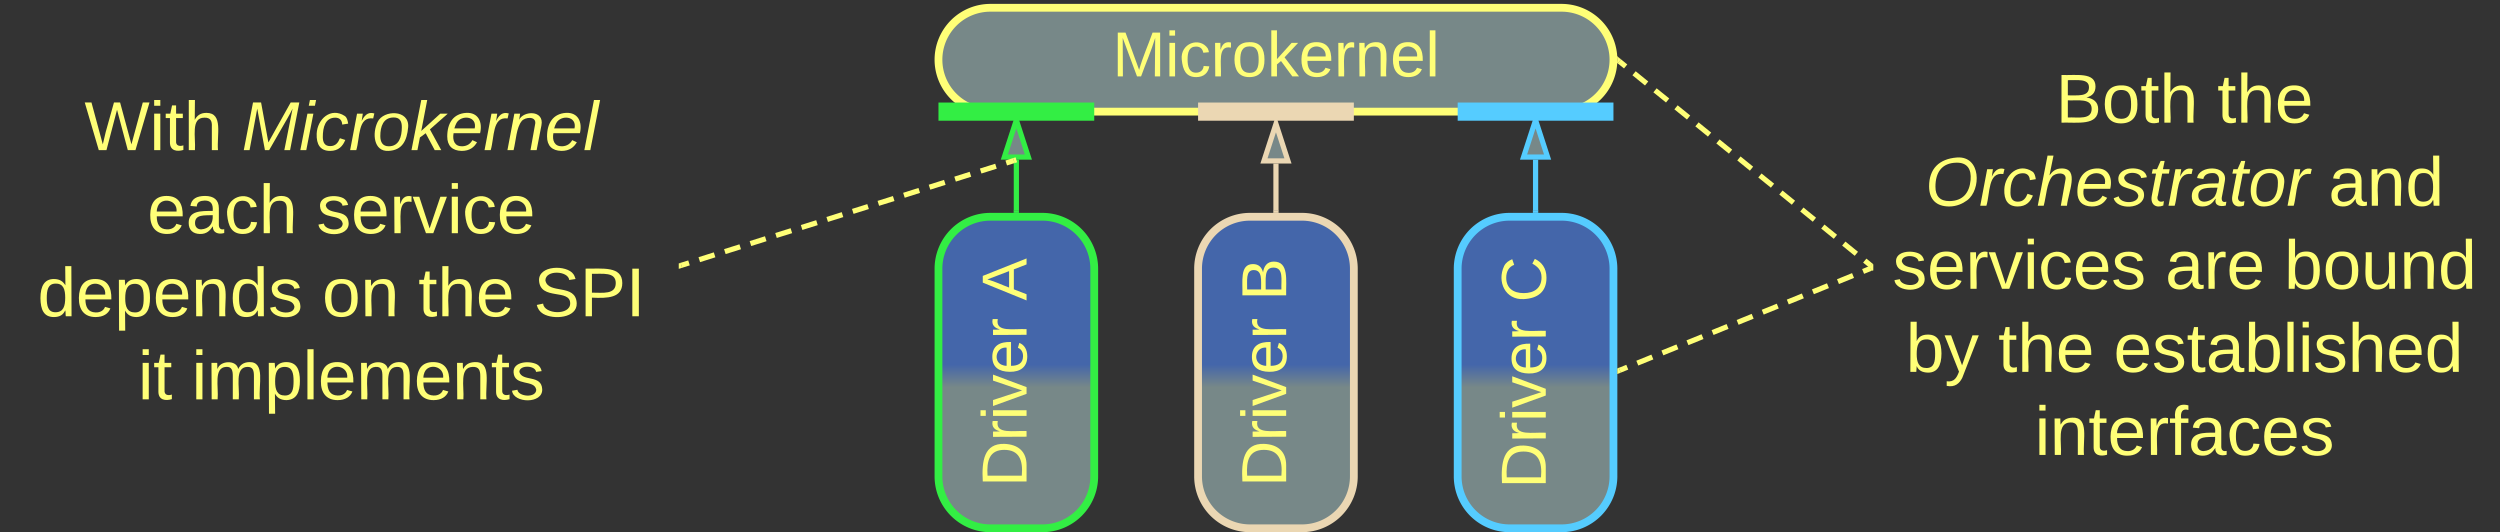 <svg xmlns="http://www.w3.org/2000/svg" xmlns:xlink="http://www.w3.org/1999/xlink" xmlns:lucid="lucid" width="963" height="205"><rect width="100%" height="100%" fill="#333333" stroke="none"/><g transform="translate(-138.5 -537)" lucid:page-tab-id="0_0"><path d="M500 560a20 20 0 0 1 20-20h220a20 20 0 0 1 20 20 20 20 0 0 1-20 20H520a20 20 0 0 1-20-20z" stroke="#ff7" stroke-width="3" fill="#788"/><use xlink:href="#a" transform="matrix(1,0,0,1,505,545) translate(62.027 21.431)"/><path d="M500 640.5a20 20 0 0 1 20-20h20a20 20 0 0 1 20 20v80a20 20 0 0 1-20 20h-20a20 20 0 0 1-20-20z" stroke="#3e4" stroke-width="3" fill="url(#b)"/><use xlink:href="#c" transform="matrix(-1.8369701987210297e-16,-1,1,-1.8369701987210297e-16,505,735.5) translate(11 28.931)"/><use xlink:href="#d" transform="matrix(-1.8369701987210297e-16,-1,1,-1.8369701987210297e-16,505,735.5) translate(82.704 28.931)"/><path d="M600 640.5a20 20 0 0 1 20-20h20a20 20 0 0 1 20 20v80a20 20 0 0 1-20 20h-20a20 20 0 0 1-20-20z" stroke="#ebd7b3" stroke-width="3" fill="url(#e)"/><use xlink:href="#c" transform="matrix(-1.8369701987210297e-16,-1,1,-1.8369701987210297e-16,605,735.5) translate(11 28.931)"/><use xlink:href="#f" transform="matrix(-1.8369701987210297e-16,-1,1,-1.8369701987210297e-16,605,735.5) translate(82.704 28.931)"/><path d="M700 640.5a20 20 0 0 1 20-20h20a20 20 0 0 1 20 20v80a20 20 0 0 1-20 20h-20a20 20 0 0 1-20-20z" stroke="#5cf" stroke-width="3" fill="url(#g)"/><use xlink:href="#h" transform="matrix(-1.8369701987210297e-16,-1,1,-1.8369701987210297e-16,705,735.5) translate(10.355 28.931)"/><use xlink:href="#i" transform="matrix(-1.8369701987210297e-16,-1,1,-1.8369701987210297e-16,705,735.5) translate(82.059 28.931)"/><path d="M530 598.5V618" stroke="#3e4" stroke-width="2" fill="none"/><path d="M530 583.24l4.63 14.26h-9.26z" stroke="#3e4" stroke-width="2" fill="#788"/><path d="M530.98 619H529v-1.03H531z" stroke="#3e4" stroke-width=".05" fill="#3e4"/><path d="M630 600v18" stroke="#ebd7b3" stroke-width="2" fill="none"/><path d="M630 584.74l4.63 14.26h-9.26z" stroke="#ebd7b3" stroke-width="2" fill="#788"/><path d="M630.98 619H629v-1.03H631z" stroke="#ebd7b3" stroke-width=".05" fill="#ebd7b3"/><path d="M730 598.5V618" stroke="#5cf" stroke-width="2" fill="none"/><path d="M730 583.24l4.63 14.26h-9.26z" stroke="#5cf" stroke-width="2" fill="#788"/><path d="M730.98 619H729v-1.03H731z" stroke="#5cf" stroke-width=".05" fill="#5cf"/><path d="M140 544.5a6 6 0 0 1 6-6h248a6 6 0 0 1 6 6v190a6 6 0 0 1-6 6H146a6 6 0 0 1-6-6z" stroke="#ff7" stroke-opacity="0" stroke-width="3" fill="#788" fill-opacity="0"/><use xlink:href="#j" transform="matrix(1,0,0,1,145,543.5) translate(26 51.333)"/><use xlink:href="#k" transform="matrix(1,0,0,1,145,543.5) translate(86.593 51.333)"/><use xlink:href="#l" transform="matrix(1,0,0,1,145,543.5) translate(50.259 83.333)"/><use xlink:href="#m" transform="matrix(1,0,0,1,145,543.5) translate(115.444 83.333)"/><use xlink:href="#n" transform="matrix(1,0,0,1,145,543.5) translate(7.963 115.333)"/><use xlink:href="#o" transform="matrix(1,0,0,1,145,543.5) translate(117.593 115.333)"/><use xlink:href="#p" transform="matrix(1,0,0,1,145,543.5) translate(154.63 115.333)"/><use xlink:href="#q" transform="matrix(1,0,0,1,145,543.5) translate(199.074 115.333)"/><use xlink:href="#r" transform="matrix(1,0,0,1,145,543.5) translate(46.667 147.333)"/><use xlink:href="#s" transform="matrix(1,0,0,1,145,543.5) translate(67.333 147.333)"/><path d="M860 546a6 6 0 0 1 6-6h228a6 6 0 0 1 6 6v188a6 6 0 0 1-6 6H866a6 6 0 0 1-6-6z" stroke="#ff7" stroke-opacity="0" stroke-width="3" fill="#788" fill-opacity="0"/><use xlink:href="#t" transform="matrix(1,0,0,1,865,545) translate(65.37 39.24)"/><use xlink:href="#u" transform="matrix(1,0,0,1,865,545) translate(127.593 39.24)"/><use xlink:href="#v" transform="matrix(1,0,0,1,865,545) translate(15.111 71.24)"/><use xlink:href="#w" transform="matrix(1,0,0,1,865,545) translate(170.444 71.24)"/><use xlink:href="#x" transform="matrix(1,0,0,1,865,545) translate(2.519 103.24)"/><use xlink:href="#y" transform="matrix(1,0,0,1,865,545) translate(107.556 103.24)"/><use xlink:href="#z" transform="matrix(1,0,0,1,865,545) translate(153.407 103.24)"/><use xlink:href="#A" transform="matrix(1,0,0,1,865,545) translate(7.667 135.24)"/><use xlink:href="#p" transform="matrix(1,0,0,1,865,545) translate(43.222 135.24)"/><use xlink:href="#B" transform="matrix(1,0,0,1,865,545) translate(87.667 135.24)"/><use xlink:href="#C" transform="matrix(1,0,0,1,865,545) translate(57.296 167.24)"/><path d="M556.5 580h-53M556.4 580h3.6M503.6 580H500" stroke="#3e4" stroke-width="7" fill="none"/><path d="M656.5 580h-53M656.4 580h3.6M603.6 580H600" stroke="#ebd7b3" stroke-width="7" fill="none"/><path d="M756.5 580h-53M756.4 580h3.6M703.6 580H700" stroke="#5cf" stroke-width="7" fill="none"/><path d="M400.95 639.2l2.96-.93m3.95-1.24l5.9-1.87m3.95-1.24l5.92-1.86m3.94-1.24l5.9-1.86m3.95-1.25l5.92-1.85m3.94-1.24l5.92-1.85m3.94-1.24l5.9-1.86m3.95-1.24l5.9-1.86m3.95-1.24l5.92-1.86m3.94-1.25l5.9-1.87m3.95-1.24l5.9-1.87m3.95-1.24l5.92-1.88m3.94-1.24l5.9-1.86m3.95-1.24l2.95-.93" stroke="#ff7" stroke-width="2" fill="none"/><path d="M401.27 640.12l-1.27.4v-2.04l.7-.22z" stroke="#ff7" stroke-width=".05" fill="#ff7"/><path d="M529.02 598.86l.98-.3M762.28 560.63l2.42 1.97m3.24 2.62l4.84 3.94m3.23 2.63l4.86 3.92m3.23 2.63l4.84 3.93m3.23 2.63l4.85 3.95m3.23 2.62l4.85 3.94m3.23 2.63l4.85 3.94m3.23 2.62l4.86 3.93m3.23 2.63l4.83 3.93m3.24 2.62l4.84 3.93m3.24 2.63l4.85 3.94m3.22 2.62l4.85 3.94m3.23 2.62l2.42 1.97" stroke="#ff7" stroke-width="2" fill="none"/><path d="M762.92 559.9l-1.23 1.5-.3-.22.1-1.18-.1-1.34zM860 638.74v2.52l-1.4-1.15 1.22-1.5z" stroke="#ff7" stroke-width=".05" fill="#ff7"/><path d="M762.43 679.62l2.9-1.17m3.86-1.57l5.8-2.36m3.86-1.57l5.8-2.35m3.86-1.57l5.8-2.36m3.87-1.57l5.78-2.35m3.87-1.57l5.8-2.36m3.87-1.57l5.8-2.35m3.86-1.57l5.8-2.36m3.87-1.57l5.8-2.35m3.86-1.57l5.8-2.36m3.87-1.57l2.9-1.17" stroke="#ff7" stroke-width="2" fill="none"/><path d="M762.82 680.52l-1.32.53v-2.1l.58-.24zM860 641.05l-.58.24-.74-1.82 1.32-.53z" stroke="#ff7" stroke-width=".05" fill="#ff7"/><defs><path d="M240 0l2-218c-23 76-54 145-80 218h-23L58-218 59 0H30v-248h44l77 211c21-75 51-140 76-211h43V0h-30" id="D" fill="#ff7"/><path d="M24-231v-30h32v30H24zM24 0v-190h32V0H24" id="E" fill="#ff7"/><path d="M96-169c-40 0-48 33-48 73s9 75 48 75c24 0 41-14 43-38l32 2c-6 37-31 61-74 61-59 0-76-41-82-99-10-93 101-131 147-64 4 7 5 14 7 22l-32 3c-4-21-16-35-41-35" id="F" fill="#ff7"/><path d="M114-163C36-179 61-72 57 0H25l-1-190h30c1 12-1 29 2 39 6-27 23-49 58-41v29" id="G" fill="#ff7"/><path d="M100-194c62-1 85 37 85 99 1 63-27 99-86 99S16-35 15-95c0-66 28-99 85-99zM99-20c44 1 53-31 53-75 0-43-8-75-51-75s-53 32-53 75 10 74 51 75" id="H" fill="#ff7"/><path d="M143 0L79-87 56-68V0H24v-261h32v163l83-92h37l-77 82L181 0h-38" id="I" fill="#ff7"/><path d="M100-194c63 0 86 42 84 106H49c0 40 14 67 53 68 26 1 43-12 49-29l28 8c-11 28-37 45-77 45C44 4 14-33 15-96c1-61 26-98 85-98zm52 81c6-60-76-77-97-28-3 7-6 17-6 28h103" id="J" fill="#ff7"/><path d="M117-194c89-4 53 116 60 194h-32v-121c0-31-8-49-39-48C34-167 62-67 57 0H25l-1-190h30c1 10-1 24 2 32 11-22 29-35 61-36" id="K" fill="#ff7"/><path d="M24 0v-261h32V0H24" id="L" fill="#ff7"/><g id="a"><use transform="matrix(0.068,0,0,0.068,0,0)" xlink:href="#D"/><use transform="matrix(0.068,0,0,0.068,20.302,0)" xlink:href="#E"/><use transform="matrix(0.068,0,0,0.068,25.667,0)" xlink:href="#F"/><use transform="matrix(0.068,0,0,0.068,37.889,0)" xlink:href="#G"/><use transform="matrix(0.068,0,0,0.068,45.969,0)" xlink:href="#H"/><use transform="matrix(0.068,0,0,0.068,59.549,0)" xlink:href="#I"/><use transform="matrix(0.068,0,0,0.068,71.772,0)" xlink:href="#J"/><use transform="matrix(0.068,0,0,0.068,85.352,0)" xlink:href="#G"/><use transform="matrix(0.068,0,0,0.068,93.432,0)" xlink:href="#K"/><use transform="matrix(0.068,0,0,0.068,107.012,0)" xlink:href="#J"/><use transform="matrix(0.068,0,0,0.068,120.593,0)" xlink:href="#L"/></g><linearGradient gradientUnits="userSpaceOnUse" id="b" x1="500" y1="740.5" x2="500" y2="620.5"><stop offset="45.29%" stop-color="#788"/><stop offset="52.54%" stop-color="#46a"/></linearGradient><path d="M30-248c118-7 216 8 213 122C240-48 200 0 122 0H30v-248zM63-27c89 8 146-16 146-99s-60-101-146-95v194" id="M" fill="#ff7"/><path d="M108 0H70L1-190h34L89-25l56-165h34" id="N" fill="#ff7"/><g id="c"><use transform="matrix(0.068,0,0,0.068,0,0)" xlink:href="#M"/><use transform="matrix(0.068,0,0,0.068,17.586,0)" xlink:href="#G"/><use transform="matrix(0.068,0,0,0.068,25.667,0)" xlink:href="#E"/><use transform="matrix(0.068,0,0,0.068,31.031,0)" xlink:href="#N"/><use transform="matrix(0.068,0,0,0.068,43.253,0)" xlink:href="#J"/><use transform="matrix(0.068,0,0,0.068,56.833,0)" xlink:href="#G"/></g><path d="M205 0l-28-72H64L36 0H1l101-248h38L239 0h-34zm-38-99l-47-123c-12 45-31 82-46 123h93" id="O" fill="#ff7"/><use transform="matrix(0.068,0,0,0.068,0,0)" xlink:href="#O" id="d"/><linearGradient gradientUnits="userSpaceOnUse" id="e" x1="600" y1="740.5" x2="600" y2="620.5"><stop offset="45.29%" stop-color="#788"/><stop offset="52.54%" stop-color="#46a"/></linearGradient><path d="M160-131c35 5 61 23 61 61C221 17 115-2 30 0v-248c76 3 177-17 177 60 0 33-19 50-47 57zm-97-11c50-1 110 9 110-42 0-47-63-36-110-37v79zm0 115c55-2 124 14 124-45 0-56-70-42-124-44v89" id="P" fill="#ff7"/><use transform="matrix(0.068,0,0,0.068,0,0)" xlink:href="#P" id="f"/><linearGradient gradientUnits="userSpaceOnUse" id="g" x1="700" y1="740.5" x2="700" y2="620.5"><stop offset="45.29%" stop-color="#788"/><stop offset="52.54%" stop-color="#46a"/></linearGradient><g id="h"><use transform="matrix(0.068,0,0,0.068,0,0)" xlink:href="#M"/><use transform="matrix(0.068,0,0,0.068,17.586,0)" xlink:href="#G"/><use transform="matrix(0.068,0,0,0.068,25.667,0)" xlink:href="#E"/><use transform="matrix(0.068,0,0,0.068,31.031,0)" xlink:href="#N"/><use transform="matrix(0.068,0,0,0.068,43.253,0)" xlink:href="#J"/><use transform="matrix(0.068,0,0,0.068,56.833,0)" xlink:href="#G"/></g><path d="M212-179c-10-28-35-45-73-45-59 0-87 40-87 99 0 60 29 101 89 101 43 0 62-24 78-52l27 14C228-24 195 4 139 4 59 4 22-46 18-125c-6-104 99-153 187-111 19 9 31 26 39 46" id="Q" fill="#ff7"/><use transform="matrix(0.068,0,0,0.068,0,0)" xlink:href="#Q" id="i"/><path d="M266 0h-40l-56-210L115 0H75L2-248h35L96-30l15-64 43-154h32l59 218 59-218h35" id="R" fill="#ff7"/><path d="M59-47c-2 24 18 29 38 22v24C64 9 27 4 27-40v-127H5v-23h24l9-43h21v43h35v23H59v120" id="S" fill="#ff7"/><path d="M106-169C34-169 62-67 57 0H25v-261h32l-1 103c12-21 28-36 61-36 89 0 53 116 60 194h-32v-121c2-32-8-49-39-48" id="T" fill="#ff7"/><g id="j"><use transform="matrix(0.074,0,0,0.074,0,0)" xlink:href="#R"/><use transform="matrix(0.074,0,0,0.074,25.111,0)" xlink:href="#E"/><use transform="matrix(0.074,0,0,0.074,30.963,0)" xlink:href="#S"/><use transform="matrix(0.074,0,0,0.074,38.37,0)" xlink:href="#T"/></g><path d="M222 0l43-216c-8 16-17 34-26 49L143 0h-22L81-216 41 0H11l48-248h42l38 208 116-208h45L252 0h-30" id="U" fill="#ff7"/><path d="M50-231l6-30h32l-6 30H50zM6 0l37-190h31L37 0H6" id="V" fill="#ff7"/><path d="M44-68c0 29 11 47 38 47 30 0 42-19 51-41l28 9C148-21 126 4 82 4 31 4 10-29 12-85c3-77 74-140 146-93 12 8 15 23 18 40l-31 5c-1-22-13-36-36-36-52 0-65 49-65 101" id="W" fill="#ff7"/><path d="M66-151c12-25 30-51 66-40l-6 26C45-176 58-65 38 0H6l36-190h30" id="X" fill="#ff7"/><path d="M30-147c31-64 166-65 159 27C183-49 158 1 86 4 9 8 1-88 30-147zM88-20c53 0 68-48 68-100 0-31-11-51-44-50-52 1-68 46-68 97 0 32 13 53 44 53" id="Y" fill="#ff7"/><path d="M127 0L80-88 50-66 37 0H6l51-261h31L57-100l99-90h39l-93 82L161 0h-34" id="Z" fill="#ff7"/><path d="M111-194c62-3 86 47 72 106H45c-7 38 6 69 45 68 27-1 43-14 53-32l24 11C152-15 129 4 87 4 38 3 12-23 12-71c0-70 32-119 99-123zm44 81c14-66-71-72-95-28-4 8-8 17-11 28h106" id="aa" fill="#ff7"/><path d="M67-158c22-48 132-52 116 29L158 0h-32l25-140c3-38-53-32-70-12C52-117 51-52 38 0H6l36-190h30" id="ab" fill="#ff7"/><path d="M6 0l50-261h32L37 0H6" id="ac" fill="#ff7"/><g id="k"><use transform="matrix(0.074,0,0,0.074,0,0)" xlink:href="#U"/><use transform="matrix(0.074,0,0,0.074,22.148,0)" xlink:href="#V"/><use transform="matrix(0.074,0,0,0.074,28,0)" xlink:href="#W"/><use transform="matrix(0.074,0,0,0.074,41.333,0)" xlink:href="#X"/><use transform="matrix(0.074,0,0,0.074,50.148,0)" xlink:href="#Y"/><use transform="matrix(0.074,0,0,0.074,64.963,0)" xlink:href="#Z"/><use transform="matrix(0.074,0,0,0.074,78.296,0)" xlink:href="#aa"/><use transform="matrix(0.074,0,0,0.074,93.111,0)" xlink:href="#X"/><use transform="matrix(0.074,0,0,0.074,101.926,0)" xlink:href="#ab"/><use transform="matrix(0.074,0,0,0.074,116.741,0)" xlink:href="#aa"/><use transform="matrix(0.074,0,0,0.074,131.556,0)" xlink:href="#ac"/></g><path d="M141-36C126-15 110 5 73 4 37 3 15-17 15-53c-1-64 63-63 125-63 3-35-9-54-41-54-24 1-41 7-42 31l-33-3c5-37 33-52 76-52 45 0 72 20 72 64v82c-1 20 7 32 28 27v20c-31 9-61-2-59-35zM48-53c0 20 12 33 32 33 41-3 63-29 60-74-43 2-92-5-92 41" id="ad" fill="#ff7"/><g id="l"><use transform="matrix(0.074,0,0,0.074,0,0)" xlink:href="#J"/><use transform="matrix(0.074,0,0,0.074,14.815,0)" xlink:href="#ad"/><use transform="matrix(0.074,0,0,0.074,29.63,0)" xlink:href="#F"/><use transform="matrix(0.074,0,0,0.074,42.963,0)" xlink:href="#T"/></g><path d="M135-143c-3-34-86-38-87 0 15 53 115 12 119 90S17 21 10-45l28-5c4 36 97 45 98 0-10-56-113-15-118-90-4-57 82-63 122-42 12 7 21 19 24 35" id="ae" fill="#ff7"/><g id="m"><use transform="matrix(0.074,0,0,0.074,0,0)" xlink:href="#ae"/><use transform="matrix(0.074,0,0,0.074,13.333,0)" xlink:href="#J"/><use transform="matrix(0.074,0,0,0.074,28.148,0)" xlink:href="#G"/><use transform="matrix(0.074,0,0,0.074,36.963,0)" xlink:href="#N"/><use transform="matrix(0.074,0,0,0.074,50.296,0)" xlink:href="#E"/><use transform="matrix(0.074,0,0,0.074,56.148,0)" xlink:href="#F"/><use transform="matrix(0.074,0,0,0.074,69.481,0)" xlink:href="#J"/></g><path d="M85-194c31 0 48 13 60 33l-1-100h32l1 261h-30c-2-10 0-23-3-31C134-8 116 4 85 4 32 4 16-35 15-94c0-66 23-100 70-100zm9 24c-40 0-46 34-46 75 0 40 6 74 45 74 42 0 51-32 51-76 0-42-9-74-50-73" id="af" fill="#ff7"/><path d="M115-194c55 1 70 41 70 98S169 2 115 4C84 4 66-9 55-30l1 105H24l-1-265h31l2 30c10-21 28-34 59-34zm-8 174c40 0 45-34 45-75s-6-73-45-74c-42 0-51 32-51 76 0 43 10 73 51 73" id="ag" fill="#ff7"/><g id="n"><use transform="matrix(0.074,0,0,0.074,0,0)" xlink:href="#af"/><use transform="matrix(0.074,0,0,0.074,14.815,0)" xlink:href="#J"/><use transform="matrix(0.074,0,0,0.074,29.63,0)" xlink:href="#ag"/><use transform="matrix(0.074,0,0,0.074,44.444,0)" xlink:href="#J"/><use transform="matrix(0.074,0,0,0.074,59.259,0)" xlink:href="#K"/><use transform="matrix(0.074,0,0,0.074,74.074,0)" xlink:href="#af"/><use transform="matrix(0.074,0,0,0.074,88.889,0)" xlink:href="#ae"/></g><g id="o"><use transform="matrix(0.074,0,0,0.074,0,0)" xlink:href="#H"/><use transform="matrix(0.074,0,0,0.074,14.815,0)" xlink:href="#K"/></g><g id="p"><use transform="matrix(0.074,0,0,0.074,0,0)" xlink:href="#S"/><use transform="matrix(0.074,0,0,0.074,7.407,0)" xlink:href="#T"/><use transform="matrix(0.074,0,0,0.074,22.222,0)" xlink:href="#J"/></g><path d="M185-189c-5-48-123-54-124 2 14 75 158 14 163 119 3 78-121 87-175 55-17-10-28-26-33-46l33-7c5 56 141 63 141-1 0-78-155-14-162-118-5-82 145-84 179-34 5 7 8 16 11 25" id="ah" fill="#ff7"/><path d="M30-248c87 1 191-15 191 75 0 78-77 80-158 76V0H30v-248zm33 125c57 0 124 11 124-50 0-59-68-47-124-48v98" id="ai" fill="#ff7"/><path d="M33 0v-248h34V0H33" id="aj" fill="#ff7"/><g id="q"><use transform="matrix(0.074,0,0,0.074,0,0)" xlink:href="#ah"/><use transform="matrix(0.074,0,0,0.074,17.778,0)" xlink:href="#ai"/><use transform="matrix(0.074,0,0,0.074,35.556,0)" xlink:href="#aj"/></g><g id="r"><use transform="matrix(0.074,0,0,0.074,0,0)" xlink:href="#E"/><use transform="matrix(0.074,0,0,0.074,5.852,0)" xlink:href="#S"/></g><path d="M210-169c-67 3-38 105-44 169h-31v-121c0-29-5-50-35-48C34-165 62-65 56 0H25l-1-190h30c1 10-1 24 2 32 10-44 99-50 107 0 11-21 27-35 58-36 85-2 47 119 55 194h-31v-121c0-29-5-49-35-48" id="ak" fill="#ff7"/><g id="s"><use transform="matrix(0.074,0,0,0.074,0,0)" xlink:href="#E"/><use transform="matrix(0.074,0,0,0.074,5.852,0)" xlink:href="#ak"/><use transform="matrix(0.074,0,0,0.074,28,0)" xlink:href="#ag"/><use transform="matrix(0.074,0,0,0.074,42.815,0)" xlink:href="#L"/><use transform="matrix(0.074,0,0,0.074,48.667,0)" xlink:href="#J"/><use transform="matrix(0.074,0,0,0.074,63.481,0)" xlink:href="#ak"/><use transform="matrix(0.074,0,0,0.074,85.63,0)" xlink:href="#J"/><use transform="matrix(0.074,0,0,0.074,100.444,0)" xlink:href="#K"/><use transform="matrix(0.074,0,0,0.074,115.259,0)" xlink:href="#S"/><use transform="matrix(0.074,0,0,0.074,122.667,0)" xlink:href="#ae"/></g><g id="t"><use transform="matrix(0.074,0,0,0.074,0,0)" xlink:href="#P"/><use transform="matrix(0.074,0,0,0.074,17.778,0)" xlink:href="#H"/><use transform="matrix(0.074,0,0,0.074,32.593,0)" xlink:href="#S"/><use transform="matrix(0.074,0,0,0.074,40,0)" xlink:href="#T"/></g><g id="u"><use transform="matrix(0.074,0,0,0.074,0,0)" xlink:href="#S"/><use transform="matrix(0.074,0,0,0.074,7.407,0)" xlink:href="#T"/><use transform="matrix(0.074,0,0,0.074,22.222,0)" xlink:href="#J"/></g><path d="M20-101c0-91 52-143 145-150 126-9 127 168 53 223-23 17-55 32-93 32C57 4 20-33 20-101zm216-33c5-57-18-91-73-90-77 1-110 51-110 125 0 49 23 75 73 75 72-1 104-45 110-110" id="al" fill="#ff7"/><path d="M67-158c15-20 31-36 64-36 94 0 33 127 27 194h-32l25-140c3-38-53-32-70-12C52-117 51-51 37 0H6l51-261h31" id="am" fill="#ff7"/><path d="M55-144c13 50 104 24 104 88C159 21 15 23 1-39l26-10c6 40 102 42 102-4-13-50-104-23-104-87 0-71 143-71 148-8l-29 4c-5-35-85-37-89 0" id="an" fill="#ff7"/><path d="M51-54c-9 22 5 41 31 30L79-1C43 14 10-4 19-52l22-115H19l5-23h22l19-43h21l-9 43h35l-4 23H73" id="ao" fill="#ff7"/><path d="M165-48c-4 18 1 34 23 27l-3 20c-29 8-62 0-52-35h-2C116-14 99 4 63 4 30 4 8-16 8-49c0-68 71-67 138-67 10-26 0-56-31-54-26 1-42 9-47 31l-32-5c8-67 160-71 144 15-5 28-9 54-15 81zM42-50c3 52 80 24 89-6 7-12 7-24 11-38-47 1-103-4-100 44" id="ap" fill="#ff7"/><g id="v"><use transform="matrix(0.074,0,0,0.074,0,0)" xlink:href="#al"/><use transform="matrix(0.074,0,0,0.074,20.741,0)" xlink:href="#X"/><use transform="matrix(0.074,0,0,0.074,29.556,0)" xlink:href="#W"/><use transform="matrix(0.074,0,0,0.074,42.889,0)" xlink:href="#am"/><use transform="matrix(0.074,0,0,0.074,57.704,0)" xlink:href="#aa"/><use transform="matrix(0.074,0,0,0.074,72.519,0)" xlink:href="#an"/><use transform="matrix(0.074,0,0,0.074,85.852,0)" xlink:href="#ao"/><use transform="matrix(0.074,0,0,0.074,93.259,0)" xlink:href="#X"/><use transform="matrix(0.074,0,0,0.074,102.074,0)" xlink:href="#ap"/><use transform="matrix(0.074,0,0,0.074,116.889,0)" xlink:href="#ao"/><use transform="matrix(0.074,0,0,0.074,124.296,0)" xlink:href="#Y"/><use transform="matrix(0.074,0,0,0.074,139.111,0)" xlink:href="#X"/></g><g id="w"><use transform="matrix(0.074,0,0,0.074,0,0)" xlink:href="#ad"/><use transform="matrix(0.074,0,0,0.074,14.815,0)" xlink:href="#K"/><use transform="matrix(0.074,0,0,0.074,29.63,0)" xlink:href="#af"/></g><g id="x"><use transform="matrix(0.074,0,0,0.074,0,0)" xlink:href="#ae"/><use transform="matrix(0.074,0,0,0.074,13.333,0)" xlink:href="#J"/><use transform="matrix(0.074,0,0,0.074,28.148,0)" xlink:href="#G"/><use transform="matrix(0.074,0,0,0.074,36.963,0)" xlink:href="#N"/><use transform="matrix(0.074,0,0,0.074,50.296,0)" xlink:href="#E"/><use transform="matrix(0.074,0,0,0.074,56.148,0)" xlink:href="#F"/><use transform="matrix(0.074,0,0,0.074,69.481,0)" xlink:href="#J"/><use transform="matrix(0.074,0,0,0.074,84.296,0)" xlink:href="#ae"/></g><g id="y"><use transform="matrix(0.074,0,0,0.074,0,0)" xlink:href="#ad"/><use transform="matrix(0.074,0,0,0.074,14.815,0)" xlink:href="#G"/><use transform="matrix(0.074,0,0,0.074,23.63,0)" xlink:href="#J"/></g><path d="M115-194c53 0 69 39 70 98 0 66-23 100-70 100C84 3 66-7 56-30L54 0H23l1-261h32v101c10-23 28-34 59-34zm-8 174c40 0 45-34 45-75 0-40-5-75-45-74-42 0-51 32-51 76 0 43 10 73 51 73" id="aq" fill="#ff7"/><path d="M84 4C-5 8 30-112 23-190h32v120c0 31 7 50 39 49 72-2 45-101 50-169h31l1 190h-30c-1-10 1-25-2-33-11 22-28 36-60 37" id="ar" fill="#ff7"/><g id="z"><use transform="matrix(0.074,0,0,0.074,0,0)" xlink:href="#aq"/><use transform="matrix(0.074,0,0,0.074,14.815,0)" xlink:href="#H"/><use transform="matrix(0.074,0,0,0.074,29.63,0)" xlink:href="#ar"/><use transform="matrix(0.074,0,0,0.074,44.444,0)" xlink:href="#K"/><use transform="matrix(0.074,0,0,0.074,59.259,0)" xlink:href="#af"/></g><path d="M179-190L93 31C79 59 56 82 12 73V49c39 6 53-20 64-50L1-190h34L92-34l54-156h33" id="as" fill="#ff7"/><g id="A"><use transform="matrix(0.074,0,0,0.074,0,0)" xlink:href="#aq"/><use transform="matrix(0.074,0,0,0.074,14.815,0)" xlink:href="#as"/></g><g id="B"><use transform="matrix(0.074,0,0,0.074,0,0)" xlink:href="#J"/><use transform="matrix(0.074,0,0,0.074,14.815,0)" xlink:href="#ae"/><use transform="matrix(0.074,0,0,0.074,28.148,0)" xlink:href="#S"/><use transform="matrix(0.074,0,0,0.074,35.556,0)" xlink:href="#ad"/><use transform="matrix(0.074,0,0,0.074,50.37,0)" xlink:href="#aq"/><use transform="matrix(0.074,0,0,0.074,65.185,0)" xlink:href="#L"/><use transform="matrix(0.074,0,0,0.074,71.037,0)" xlink:href="#E"/><use transform="matrix(0.074,0,0,0.074,76.889,0)" xlink:href="#ae"/><use transform="matrix(0.074,0,0,0.074,90.222,0)" xlink:href="#T"/><use transform="matrix(0.074,0,0,0.074,105.037,0)" xlink:href="#J"/><use transform="matrix(0.074,0,0,0.074,119.852,0)" xlink:href="#af"/></g><path d="M101-234c-31-9-42 10-38 44h38v23H63V0H32v-167H5v-23h27c-7-52 17-82 69-68v24" id="at" fill="#ff7"/><g id="C"><use transform="matrix(0.074,0,0,0.074,0,0)" xlink:href="#E"/><use transform="matrix(0.074,0,0,0.074,5.852,0)" xlink:href="#K"/><use transform="matrix(0.074,0,0,0.074,20.667,0)" xlink:href="#S"/><use transform="matrix(0.074,0,0,0.074,28.074,0)" xlink:href="#J"/><use transform="matrix(0.074,0,0,0.074,42.889,0)" xlink:href="#G"/><use transform="matrix(0.074,0,0,0.074,51.704,0)" xlink:href="#at"/><use transform="matrix(0.074,0,0,0.074,59.111,0)" xlink:href="#ad"/><use transform="matrix(0.074,0,0,0.074,73.926,0)" xlink:href="#F"/><use transform="matrix(0.074,0,0,0.074,87.259,0)" xlink:href="#J"/><use transform="matrix(0.074,0,0,0.074,102.074,0)" xlink:href="#ae"/></g></defs></g></svg>